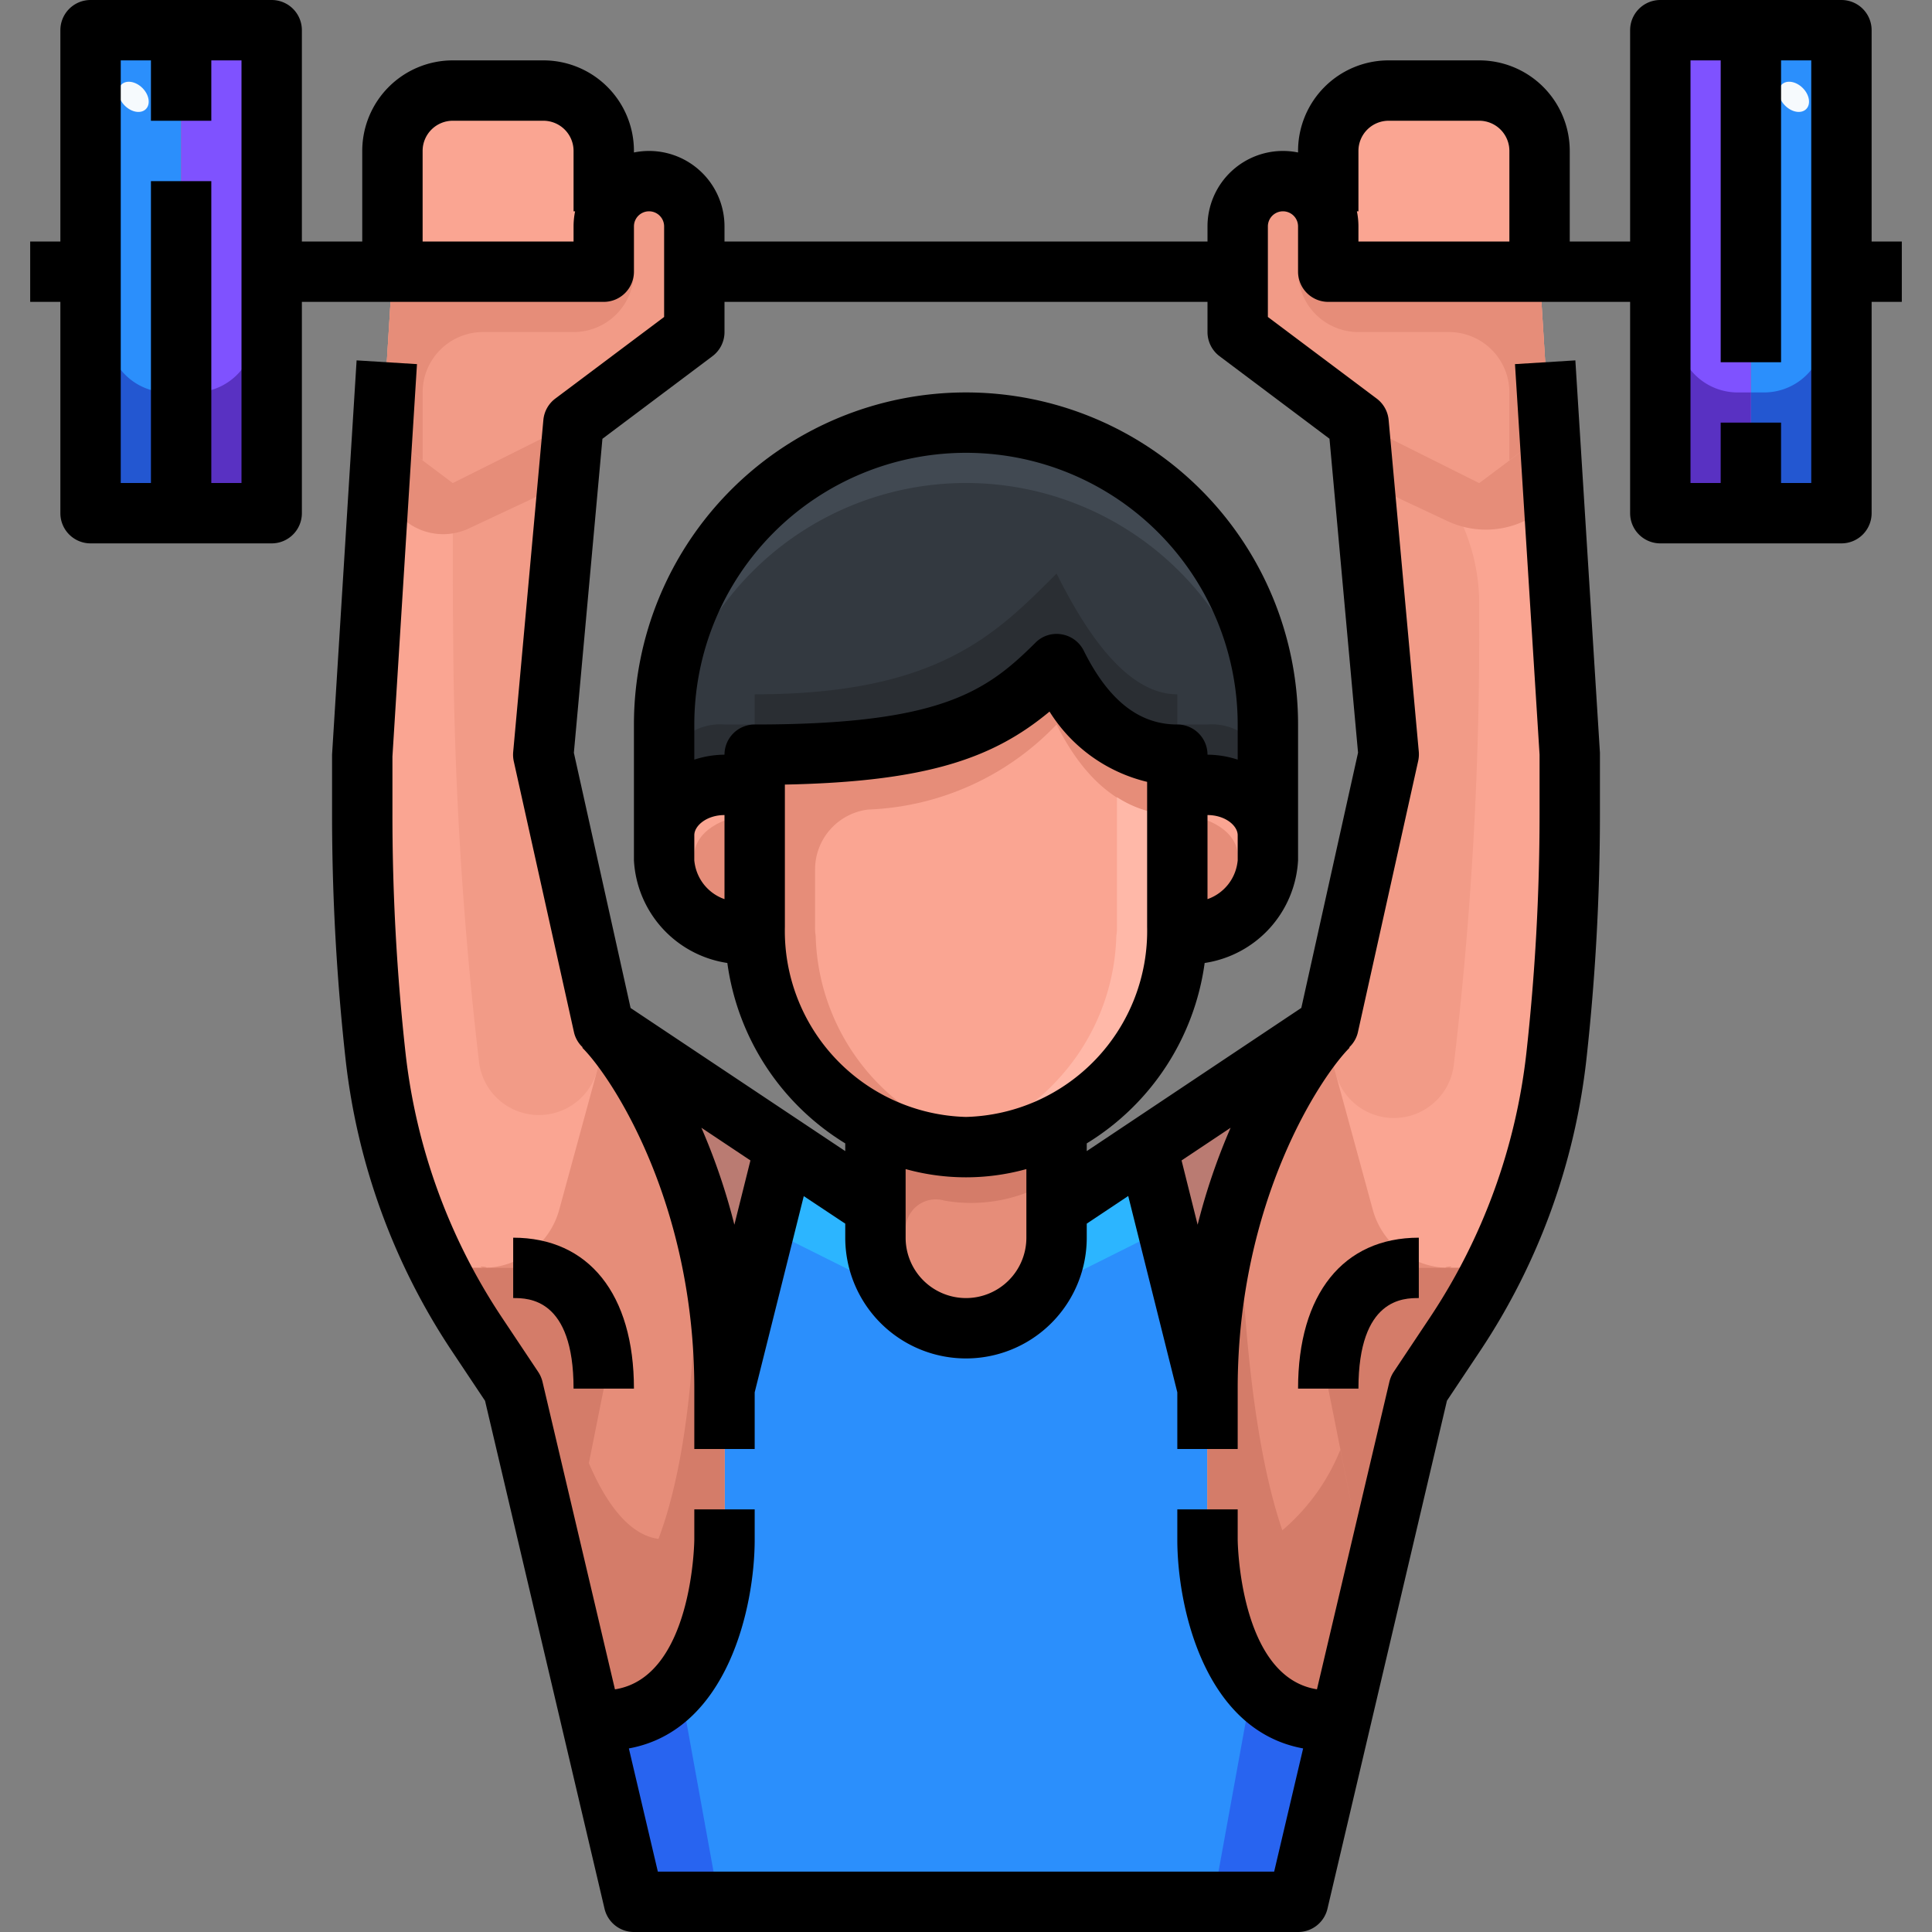 <?xml version="1.0"?>
<svg xmlns="http://www.w3.org/2000/svg" viewBox="0 0 64 64" width="512" height="512"><rect x="0" y="0" width="64" height="64" fill="#808080" stroke="none"/><g id="_29-weightlifting" data-name="29-weightlifting"><path d="M25,25v1H24a1.862,1.862,0,0,0-2,1.67V24a10,10,0,0,1,20,0v3.67A1.862,1.862,0,0,0,40,26H39V25c-1.66,0-3-1-4-3C33,24,31.08,25,25,25Z" style="fill:#333940"/><polygon points="6 1 6 17 3 17 3 9 3 1 6 1" style="fill:#2b8ffc"/><polygon points="61 9 61 17 58 17 58 1 61 1 61 9" style="fill:#2b8ffc"/><polygon points="9 9 9 17 6 17 6 1 9 1 9 9" style="fill:#7f52ff"/><polygon points="58 1 58 17 55 17 55 9 55 1 58 1" style="fill:#7f52ff"/><path d="M20,7l.09.03A1.267,1.267,0,0,0,20,7.5V9H13V5a2.006,2.006,0,0,1,2-2h3a2.006,2.006,0,0,1,2,2Z" style="fill:#faa592"/><path d="M51,5V9H44V7.5a1.267,1.267,0,0,0-.09-.47L44,7V5a2.006,2.006,0,0,1,2-2h3A2.006,2.006,0,0,1,51,5Z" style="fill:#faa592"/><path d="M44.39,57.09,43,63H21l-1.39-5.91L20,57c4,0,4-6,4-6V46l2-8,3,2v1a3,3,0,0,0,6,0V40l3-2,2,8v5s0,6,4,6Z" style="fill:#2b8ffc"/><path d="M25,30.7a1.514,1.514,0,0,0,.02.3H25a2.783,2.783,0,0,1-3-2.5v-.83A1.862,1.862,0,0,1,24,26h1Z" style="fill:#faa592"/><path d="M42,28v.5A2.783,2.783,0,0,1,39,31h-.02a1.514,1.514,0,0,0,.02-.3V26h1a1.862,1.862,0,0,1,2,1.67Z" style="fill:#faa592"/><path d="M35,40v1a3,3,0,0,1-6,0V37.29a6.693,6.693,0,0,0,6,0Z" style="fill:#e68d79"/><path d="M35,37.29a6.693,6.693,0,0,1-6,0A7.255,7.255,0,0,1,25.02,31a1.514,1.514,0,0,1-.02-.3V25c6.08,0,8-1,10-3,1,2,2.34,3,4,3v5.7a1.514,1.514,0,0,1-.02.3,7.292,7.292,0,0,1-2.03,4.86A6.683,6.683,0,0,1,35,37.29Z" style="fill:#faa592"/><path d="M38,38l6-4c-1,1-4,5.37-4,12Z" style="fill:#ba7b72"/><path d="M26,38l-2,8c0-6.63-3-11-4-12Z" style="fill:#ba7b72"/><path d="M52,25v1.97A74.085,74.085,0,0,1,51.56,35a20.7,20.7,0,0,1-3.35,9.18L47,46,44.39,57.09,44,57c-4,0-4-6-4-6V46c0-6.63,3-11,4-12l2-9L45,14l-4-3V7.5A1.5,1.5,0,0,1,42.5,6a1.459,1.459,0,0,1,1.41,1.03A1.267,1.267,0,0,1,44,7.5V9h7Z" style="fill:#faa592"/><path d="M24,46v5s0,6-4,6l-.39.09L17,46l-1.21-1.82A20.7,20.7,0,0,1,12.44,35,74.085,74.085,0,0,1,12,26.97V25L13,9h7V7.5a1.267,1.267,0,0,1,.09-.47A1.459,1.459,0,0,1,21.5,6,1.5,1.5,0,0,1,23,7.5V11l-4,3L18,25l2,9C21,35,24,39.37,24,46Z" style="fill:#faa592"/><path d="M51.328,14.254,51,9H44V7.5a1.267,1.267,0,0,0-.09-.47A1.459,1.459,0,0,0,42.5,6,1.5,1.5,0,0,0,41,7.5V11l4,3,4,2Z" style="fill:#f29b87"/><path d="M19,14l4-3V7.5A1.5,1.5,0,0,0,21.5,6a1.459,1.459,0,0,0-1.41,1.03A1.267,1.267,0,0,0,20,7.5V9H13l-.328,5.254L15,16Z" style="fill:#f29b87"/><path d="M40,24H39V23c-1.66,0-3-2-4-4-2,2-3.92,4-10,4v1H24a1.862,1.862,0,0,0-2,1.67v2A1.862,1.862,0,0,1,24,26h1V25c6.08,0,8-1,10-3,1,2,2.34,3,4,3v1h1a1.862,1.862,0,0,1,2,1.67v-2A1.862,1.862,0,0,0,40,24Z" style="fill:#2a2e33"/><path d="M32,14A10,10,0,0,0,22,24v2a10,10,0,0,1,20,0V24A10,10,0,0,0,32,14Z" style="fill:#414952"/><path d="M41,29v-.664C41,27.6,40.1,27,39,27v3.7c0,.06-.008.12-.012.18C40.158,30.607,41,29.872,41,29Z" style="fill:#e68d79"/><path d="M23,29v-.664C23,27.6,23.9,27,25,27v3.7c0,.06.008.12.012.18C23.842,30.607,23,29.872,23,29Z" style="fill:#e68d79"/><path d="M20,34l-2-9,1-11-4,2v3c0,.7.005,1.382.013,2.062a126.583,126.583,0,0,0,.858,14.143,2,2,0,0,0,3.912.256l.357-1.309C20.092,34.1,20.042,34.042,20,34Z" style="fill:#f29b87"/><path d="M18.74,16l.084-.059L19,14l-4,2-2.328-1.746-.148,2.368,1.006.709a2,2,0,0,0,2,.175Z" style="fill:#e68d79"/><path d="M45,14l1,11-2,9c-.042.042-.092.1-.14.152l.383,1.405a2,2,0,0,0,3.913-.255A120.539,120.539,0,0,0,49,20.91q0-.453,0-.91h0a6.472,6.472,0,0,0-3.578-5.789Z" style="fill:#f29b87"/><path d="M48,42c-.379,0,.3-.1,0,0h0a2.617,2.617,0,0,1-2.526-1.93L43.86,34.152A18.69,18.69,0,0,0,40,46v5s.009,5.033,3.094,5.87A3.386,3.386,0,0,0,44,57l.39.09L47,46l1.21-1.82A20.716,20.716,0,0,0,49.478,42Z" style="fill:#e68d79"/><path d="M48,42H47c-2.211,0-3,1.789-3,4l1,5.011-.6-2.985a6.859,6.859,0,0,1-1.921,2.667c-.993-2.909-1.309-7.156-1.453-11.215A20.822,20.822,0,0,0,40,46v5s.009,5.033,3.094,5.87A3.386,3.386,0,0,0,44,57l.39.09.823-3.5.165-.7h0L47,46l1.21-1.82A20.716,20.716,0,0,0,49.478,42Z" style="fill:#d47c69"/><path d="M51,9H44V7.5a1.267,1.267,0,0,0-.09-.47A1.444,1.444,0,0,0,43,6.088V9a2,2,0,0,0,2,2h3a2,2,0,0,1,2,2v2.25l1.328-1Z" style="fill:#e68d79"/><path d="M49,3H46a2,2,0,0,0-1.721,1H49a1,1,0,0,1,1,1V7a1,1,0,0,0,1,1V5A2.006,2.006,0,0,0,49,3Z" style="fill:#ffbeaa"/><path d="M50.945,17l.531-.375-.148-2.368L49,16l-4-2,.176,1.941L45.26,16l2.683,1.259A3,3,0,0,0,50.945,17Z" style="fill:#e68d79"/><path d="M32,38a6.6,6.6,0,0,1-3-.71V41a2.982,2.982,0,0,0,1,2.224v-2.5a1,1,0,0,1,1.288-.951A5.149,5.149,0,0,0,35,39V37.29A6.6,6.6,0,0,1,32,38Z" style="fill:#d47c69"/><path d="M16,42c.379,0-.3-.1,0,0h0a2.617,2.617,0,0,0,2.526-1.93l1.614-5.918A18.69,18.69,0,0,1,24,46v5s-.009,5.033-3.094,5.87A3.386,3.386,0,0,1,20,57l-.39.09L17,46l-1.21-1.82A20.716,20.716,0,0,1,14.522,42Z" style="fill:#e68d79"/><path d="M23.03,39.66c.071,1.934.148,7.7-1.217,11.317-1.08-.139-1.849-1.43-2.306-2.51L20,46c0-2.211-.789-4-3-4H14.522a20.716,20.716,0,0,0,1.268,2.18L17,46l1.622,6.891h0l.264,1.121.724,3.078L20,57a3.386,3.386,0,0,0,.906-.13C23.991,56.033,24,51,24,51V46A20.878,20.878,0,0,0,23.03,39.66Z" style="fill:#d47c69"/><path d="M13,9h7V7.5a1.267,1.267,0,0,1,.09-.47A1.444,1.444,0,0,1,21,6.088V9a2,2,0,0,1-2,2H16a2,2,0,0,0-2,2v2.25l-1.328-1Z" style="fill:#e68d79"/><path d="M15,3h3a2,2,0,0,1,1.721,1H15a1,1,0,0,0-1,1V7a1,1,0,0,1-1,1V5A2.006,2.006,0,0,1,15,3Z" style="fill:#ffbeaa"/><path d="M35,22c-1.764,1.764-3.469,2.749-8.016,2.957-.3.014-.615.025-.942.032S25.362,25,25,25v5.7a1.514,1.514,0,0,0,.02.3A7.255,7.255,0,0,0,29,37.29,6.6,6.6,0,0,0,32,38a6.848,6.848,0,0,0,1-.082,6.592,6.592,0,0,1-2-.628A7.255,7.255,0,0,1,27.02,31a1.514,1.514,0,0,1-.02-.3V28.8a2,2,0,0,1,1.764-1.983A9.08,9.08,0,0,0,35,24c1,2,2.34,3,4,3V25C37.34,25,36,24,35,22Z" style="fill:#e68d79"/><path d="M37,30.7a1.514,1.514,0,0,1-.02.3,7.292,7.292,0,0,1-2.03,4.86A6.683,6.683,0,0,1,33,37.29a6.592,6.592,0,0,1-2,.628A6.848,6.848,0,0,0,32,38a6.6,6.6,0,0,0,3-.71,6.683,6.683,0,0,0,1.95-1.43A7.292,7.292,0,0,0,38.98,31a1.514,1.514,0,0,0,.02-.3V27a3.636,3.636,0,0,1-2-.593Z" style="fill:#ffb8a8"/><path d="M58.438,13H58v4h3V9l-.621,2.485A2,2,0,0,1,58.438,13Z" style="fill:#2357d1"/><path d="M57.562,13a2,2,0,0,1-1.941-1.515L55,9v8h3V13Z" style="fill:#5931c2"/><path d="M6.438,13H6v4H9V9l-.621,2.485A2,2,0,0,1,6.438,13Z" style="fill:#5931c2"/><path d="M5.562,13a2,2,0,0,1-1.941-1.515L3,9v8H6V13Z" style="fill:#2357d1"/><path d="M38,38l-3,2v1a2.968,2.968,0,0,1-.627,1.813l4.294-2.146Z" style="fill:#2cb5ff"/><path d="M20,57l-.39.09L21,63h2.818l-1.3-7.173A3.155,3.155,0,0,1,20,57Z" style="fill:#2864f0"/><path d="M29,41V40l-3-2-.667,2.667L29.62,42.81A2.972,2.972,0,0,1,29,41Z" style="fill:#2cb5ff"/><path d="M44.39,57.09,44,57a3.155,3.155,0,0,1-2.514-1.173L40.182,63H43Z" style="fill:#2864f0"/><ellipse cx="59.427" cy="3.208" rx="0.413" ry="0.574" transform="translate(15.151 42.976) rotate(-45.02)" style="fill:#f6fafd"/><ellipse cx="4.427" cy="3.208" rx="0.413" ry="0.574" transform="translate(-0.972 4.072) rotate(-45.02)" style="fill:#f6fafd"/><path d="M63,8H62V1a1,1,0,0,0-1-1H55a1,1,0,0,0-1,1V8H52V5a3,3,0,0,0-3-3H46a3,3,0,0,0-3,3v.051A2.5,2.5,0,0,0,40,7.5V8H24V7.5a2.5,2.5,0,0,0-3-2.449V5a3,3,0,0,0-3-3H15a3,3,0,0,0-3,3V8H10V1A1,1,0,0,0,9,0H3A1,1,0,0,0,2,1V8H1v2H2v7a1,1,0,0,0,1,1H9a1,1,0,0,0,1-1V10H20a1,1,0,0,0,1-1V7.5a.5.5,0,0,1,1,0v3l-3.6,2.7a1,1,0,0,0-.4.709l-1,11a1.026,1.026,0,0,0,.019.308l2,9a.989.989,0,0,0,.283.477l-.013.013C20.255,35.669,23,39.808,23,46v2h2V46.123l1.626-6.5L28,40.535V41a4,4,0,0,0,8,0v-.465l1.374-.916L39,46.123V48h2V46c0-6.192,2.745-10.331,3.707-11.293l-.013-.013a.989.989,0,0,0,.283-.477l2-9A1.026,1.026,0,0,0,47,24.909l-1-11a1,1,0,0,0-.4-.709L42,10.5v-3a.5.5,0,0,1,1,0V9a1,1,0,0,0,1,1H54v7a1,1,0,0,0,1,1h6a1,1,0,0,0,1-1V10h1ZM8,16H7V6H5V16H4V2H5V4H7V2H8ZM19,8H14V5a1,1,0,0,1,1-1h3a1,1,0,0,1,1,1V7h.051A2.5,2.5,0,0,0,19,7.5Zm5.327,32.571a20.768,20.768,0,0,0-1.093-3.213l1.625,1.083ZM24,29.785A1.5,1.5,0,0,1,23,28.5v-.833c0-.315.411-.667,1-.667ZM24,25a3.284,3.284,0,0,0-1,.164V24a9,9,0,0,1,18,0v1.164A3.284,3.284,0,0,0,40,25a1,1,0,0,0-1-1c-1.267,0-2.282-.8-3.1-2.447a1,1,0,0,0-.735-.54.983.983,0,0,0-.867.28C32.657,22.928,31.127,24,25,24A1,1,0,0,0,24,25Zm16,2c.589,0,1,.352,1,.667V28.5a1.5,1.5,0,0,1-1,1.285ZM26,25.99c4.726-.094,6.917-.881,8.767-2.418A5.258,5.258,0,0,0,38,25.9v4.8A6.165,6.165,0,0,1,32,37a6.165,6.165,0,0,1-6-6.3ZM32,43a2,2,0,0,1-2-2V38.727a7.463,7.463,0,0,0,4,0V41A2,2,0,0,1,32,43Zm7.141-4.559,1.625-1.083a20.768,20.768,0,0,0-1.093,3.213Zm4.9-23.908.946,10.4-1.879,8.455L36,38.132v-.256A8.323,8.323,0,0,0,39.906,31.9,3.638,3.638,0,0,0,43,28.5V24a11,11,0,0,0-22,0v4.5a3.638,3.638,0,0,0,3.094,3.4A8.323,8.323,0,0,0,28,37.876v.256l-7.111-4.741L19.01,24.936l.946-10.4L23.6,11.8A1,1,0,0,0,24,11V10H40v1a1,1,0,0,0,.4.8ZM44.949,7H45V5a1,1,0,0,1,1-1h3a1,1,0,0,1,1,1V8H45V7.5A2.5,2.5,0,0,0,44.949,7ZM60,16H59V14H57v2H56V2h1V12h2V2h1Z"/><path d="M52.186,11.938l-2,.124L51,25v1.975a71.986,71.986,0,0,1-.438,7.916,19.755,19.755,0,0,1-3.184,8.739l-1.21,1.815a1.03,1.03,0,0,0-.142.326l-2.4,10.189C41.052,55.557,41,51.047,41,51V50H39v1c0,2.24.9,6.322,4.168,6.919L42.208,62H21.792l-.96-4.081C24.1,57.322,25,53.24,25,51V50H23v1c0,.049-.052,4.559-2.629,4.962l-2.4-10.189a1.03,1.03,0,0,0-.142-.326l-1.21-1.815a19.755,19.755,0,0,1-3.184-8.739A71.986,71.986,0,0,1,13,26.975l0-1.913.813-13-2-.124L11,25v1.975a73.985,73.985,0,0,0,.45,8.136,21.776,21.776,0,0,0,3.508,9.628l1.11,1.665,3.958,16.825A1,1,0,0,0,21,64H43a1,1,0,0,0,.974-.771L47.932,46.4l1.11-1.665a21.776,21.776,0,0,0,3.508-9.628A73.985,73.985,0,0,0,53,26.975l0-2.037Z"/><path d="M47,43V41c-2.505,0-4,1.869-4,5h2C45,43,46.505,43,47,43Z"/><path d="M19,46h2c0-3.131-1.5-5-4-5v2C17.5,43,19,43,19,46Z"/></g></svg>
